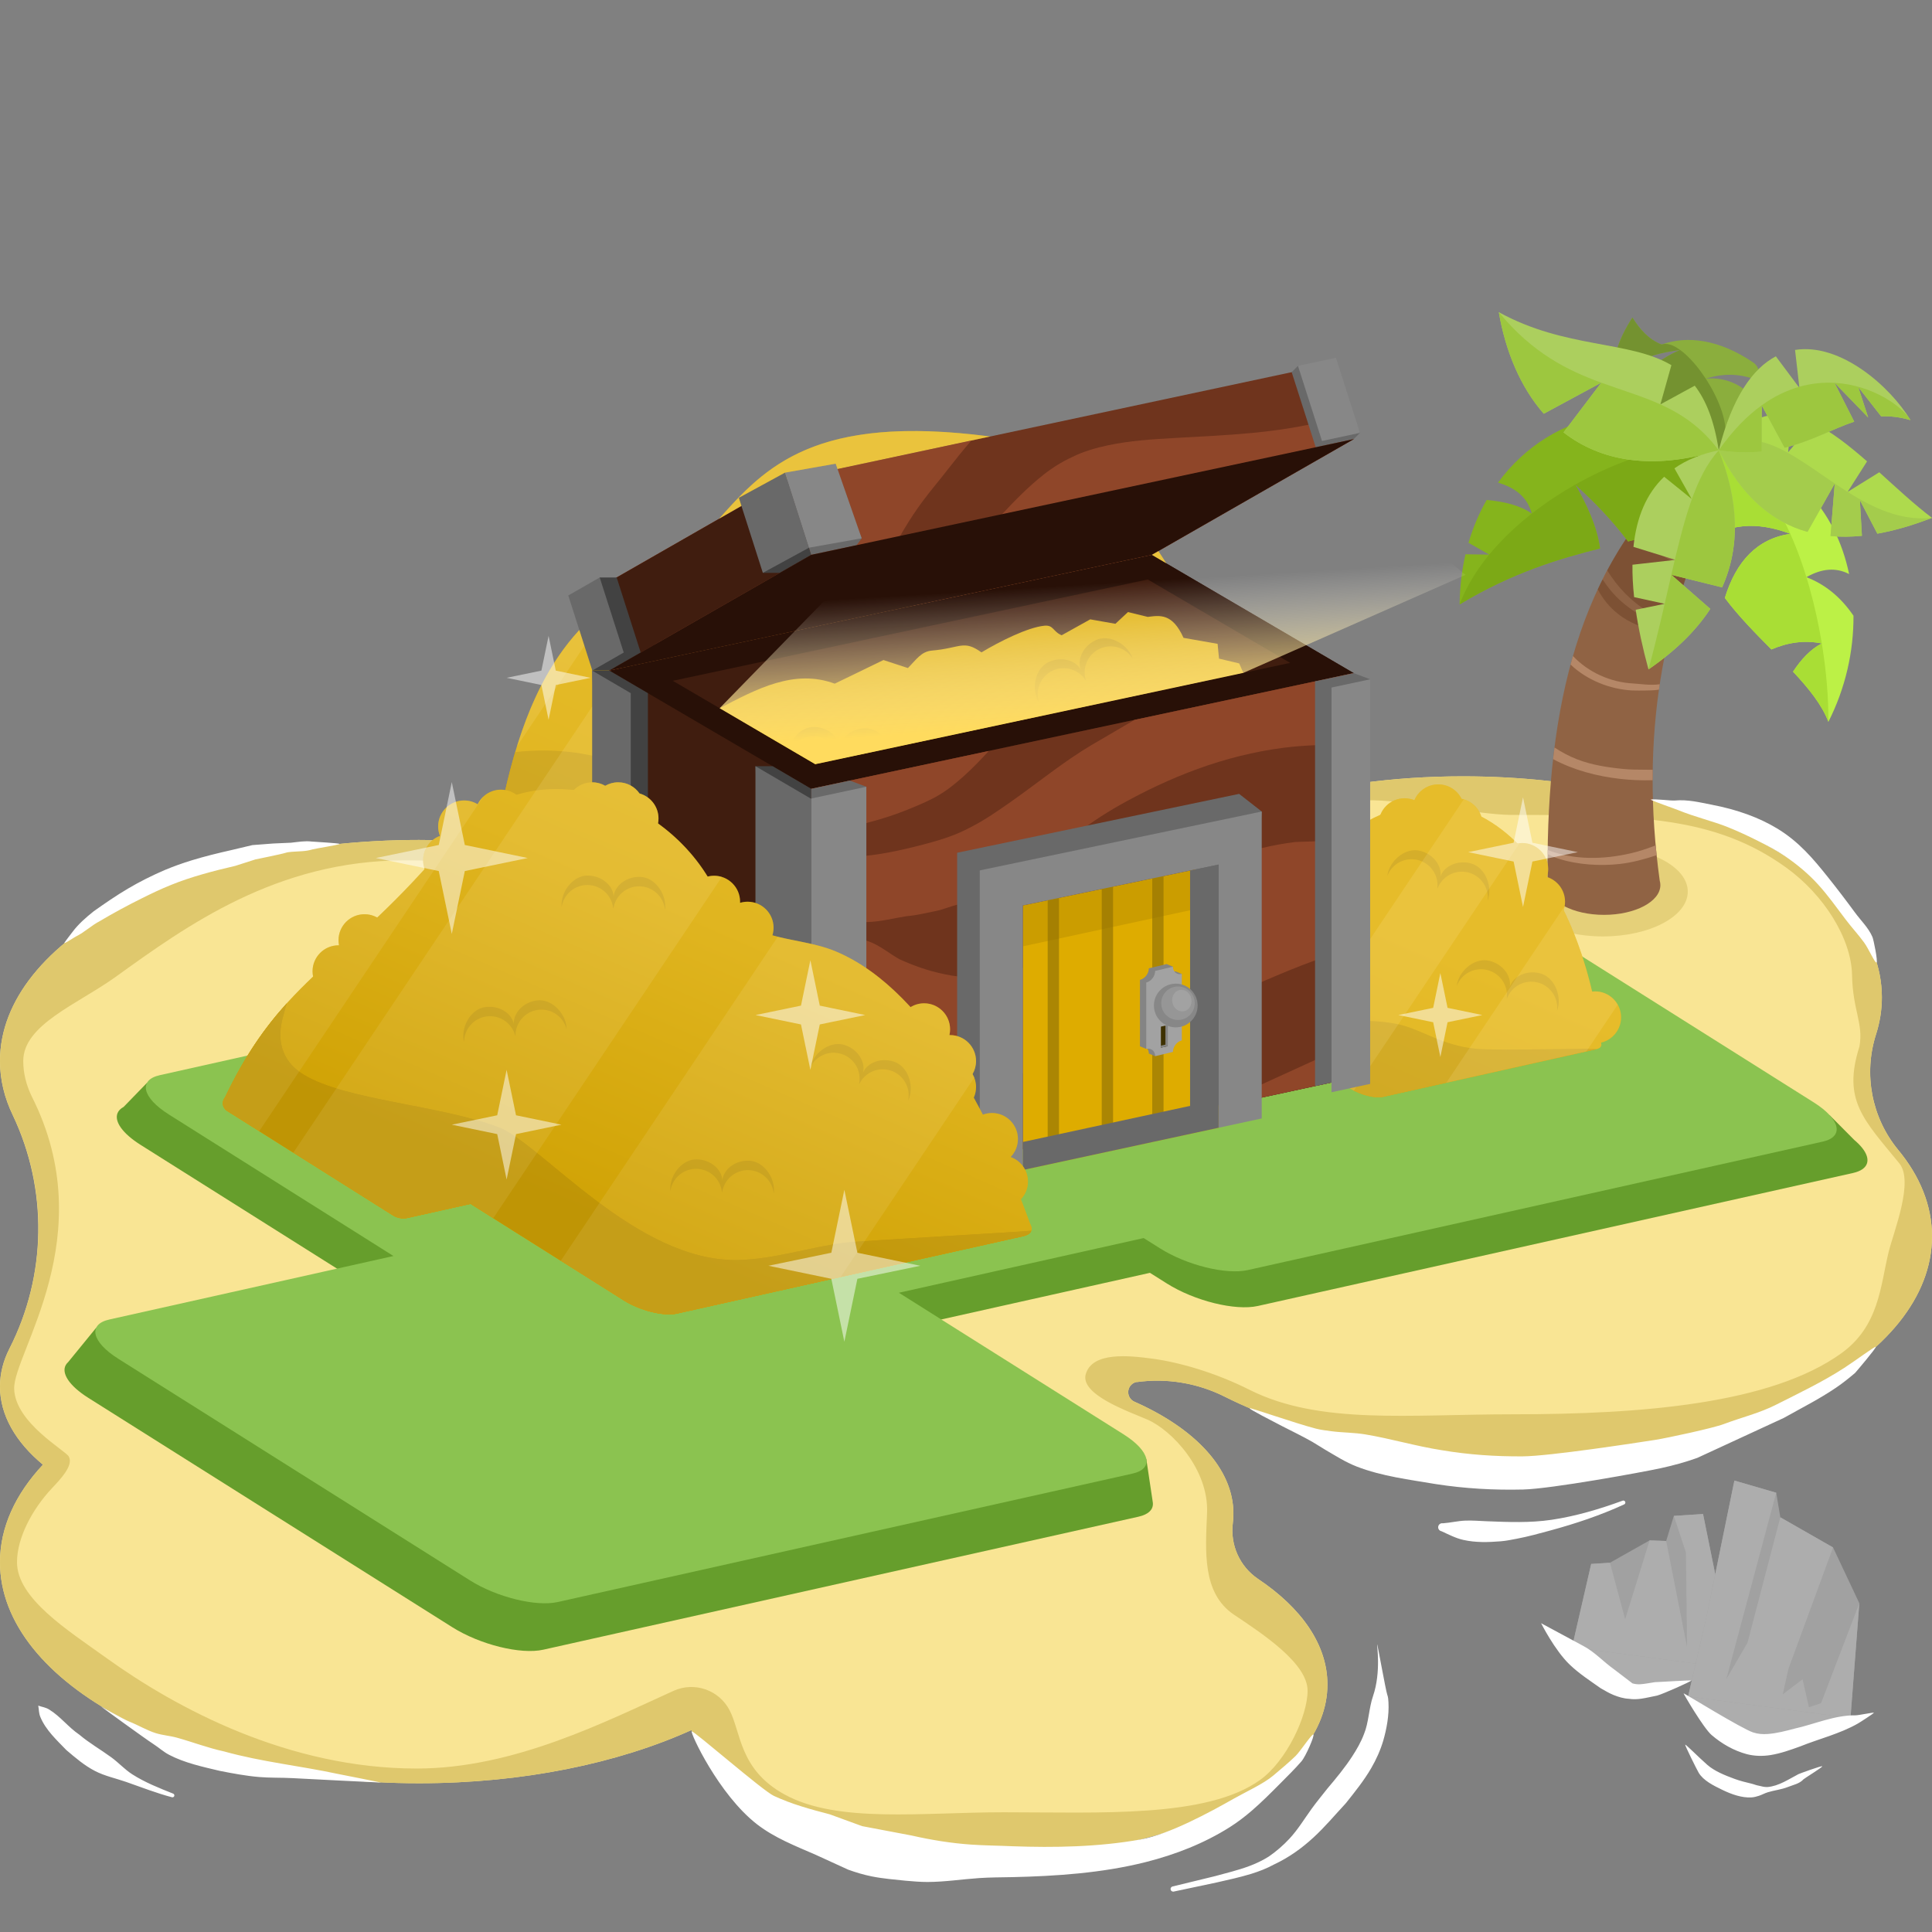 <?xml version="1.0" encoding="UTF-8" standalone="no"?><!DOCTYPE svg PUBLIC "-//W3C//DTD SVG 1.1//EN" "http://www.w3.org/Graphics/SVG/1.1/DTD/svg11.dtd"><svg width="100%" height="100%" viewBox="0 0 300 300" version="1.1" xmlns="http://www.w3.org/2000/svg" xmlns:xlink="http://www.w3.org/1999/xlink" xml:space="preserve" xmlns:serif="http://www.serif.com/" style="fill-rule:evenodd;clip-rule:evenodd;stroke-linejoin:round;stroke-miterlimit:2;"><rect x="0" y="0" width="300" height="300" fill="#808080" stroke="none"/><g id="Treasure"><path d="M1.473,209.4c5.775,-11.342 5.967,-24.72 0.521,-36.223c-1.307,-2.692 -1.994,-5.517 -1.994,-8.426c0,-18.944 29.15,-34.324 65.054,-34.324c1.645,0 3.277,0.033 4.891,0.096c3.127,0.123 6.16,-1.08 8.353,-3.313c10.804,-11.063 32.671,-18.635 57.864,-18.635c16.069,0 30.786,3.081 42.141,8.183c10.33,4.642 21.748,6.321 32.977,4.851c5.082,-0.702 10.404,-1.06 15.883,-1.06c35.904,-0 65.054,15.38 65.054,34.324c0,1.969 -0.315,3.9 -0.92,5.78c-1.951,6.147 -0.665,12.864 3.417,17.856c3.418,4.11 5.286,8.677 5.286,13.472c0,18.944 -29.15,34.324 -65.054,34.324c-17.307,-0 -33.045,-3.574 -44.704,-9.398c-4.236,-2.148 -9.028,-2.95 -13.732,-2.299c-0.004,-0.024 -0.004,-0.024 -0.004,-0.024c-0.693,0.132 -1.222,0.697 -1.306,1.398c-0.083,0.701 0.297,1.376 0.94,1.667c9.403,4.159 15.384,10.404 15.384,17.38c-0,0.501 -0.031,0.997 -0.092,1.49c-0.425,3.38 1.076,6.714 3.89,8.636c6.766,4.509 10.801,10.213 10.801,16.411c0,14.646 -22.536,26.536 -50.295,26.536c-23.108,0 -42.597,-8.24 -48.479,-19.45c-11.376,5.143 -26.153,8.252 -42.295,8.252c-35.904,0 -65.054,-15.38 -65.054,-34.323c0,-5.435 2.399,-10.576 6.667,-15.144c-4.221,-3.51 -6.667,-7.672 -6.667,-12.133c0,-2.042 0.512,-4.021 1.473,-5.904Z" style="fill:#f9e594;"/><path d="M177.493,218.273c8.62,4.147 14.031,10.121 14.031,16.756c-0,0.501 -0.03,0.998 -0.092,1.49c-0.421,3.381 1.066,6.73 3.89,8.636c6.74,4.547 10.801,10.213 10.801,16.411c0,14.646 -22.536,26.536 -50.295,26.536c-23.108,0 -42.597,-8.24 -48.479,-19.45c-11.376,5.143 -26.153,8.252 -42.295,8.252c-35.904,0 -65.054,-15.38 -65.054,-34.323c0,-5.435 2.399,-10.576 6.667,-15.144c-4.221,-3.51 -6.667,-7.672 -6.667,-12.133c0,-2.042 0.513,-4.021 1.473,-5.904c5.78,-11.339 6.024,-24.747 0.521,-36.223c-1.293,-2.698 -1.994,-5.517 -1.994,-8.426c0,-18.944 29.15,-34.324 65.054,-34.324c1.645,0 3.277,0.033 4.891,0.096c3.127,0.123 6.163,-1.077 8.353,-3.313c10.82,-11.048 32.671,-18.635 57.864,-18.635c16.069,0 30.786,3.081 42.141,8.183c10.33,4.642 21.753,6.36 32.977,4.851c5.084,-0.684 10.404,-1.06 15.883,-1.06c35.904,-0 65.054,15.38 65.054,34.324c0,1.969 -0.319,3.899 -0.92,5.78c-1.964,6.143 -0.686,12.881 3.417,17.856c3.401,4.124 5.286,8.677 5.286,13.472c0,18.944 -29.15,34.324 -65.054,34.324c-17.307,-0 -33.062,-3.539 -44.704,-9.398c-3.297,-1.659 -6.92,-2.526 -10.581,-2.519c-1.05,0.002 -2.103,0.075 -3.151,0.22l-0.004,-0.024c-0.693,0.132 -1.222,0.697 -1.306,1.398c-0.083,0.701 0.297,1.376 0.94,1.667c0.459,0.203 0.91,0.412 1.353,0.624Zm1.416,-7.305c4.076,0.543 9.734,2.118 15.181,4.873c10.874,5.429 24.718,3.769 40.856,3.769c19.916,0 40.017,-1.588 50.965,-9.466c5.882,-4.232 6.073,-10.455 7.342,-15.678c0.776,-3.194 3.999,-11.026 1.655,-13.844c-0.012,-0.014 -0.024,-0.029 -0.036,-0.043c-5.514,-6.744 -8.783,-9.735 -6.149,-18.038c0.003,-0.009 0.007,-0.018 0.009,-0.027c0.655,-3.592 -1.041,-5.577 -1.147,-11.131c-0.107,-5.645 -4.368,-12.451 -10.25,-16.683c-10.948,-7.878 -22.764,-8.162 -42.681,-8.162c-5.163,0 -18.904,-2.837 -23.692,-2.176c-0.016,0.002 -0.031,0.005 -0.047,0.007c-12.459,1.631 -23.894,3.646 -35.355,-1.505c-10.614,-4.769 -24.291,-11.825 -39.31,-11.825c-23.048,0 -43.278,10.727 -53.163,20.849l-0.013,0.013c-3.515,3.579 -10.582,1.983 -15.595,1.786c-1.528,-0.06 -3.071,-0.091 -4.628,-0.091c-19.917,0 -33.936,10.208 -44.884,18.086c-5.882,4.232 -14.357,7.423 -14.357,13.069c-0,1.901 0.468,3.743 1.322,5.502c0.009,0.02 0.018,0.04 0.028,0.059c10.916,21.662 -2.914,39.826 -2.76,45.345c0.146,5.262 7.952,9.558 8.483,10.51c0.785,1.409 -1.391,3.612 -2.649,4.959c-3.003,3.213 -5.394,7.632 -5.394,11.455c0,5.645 7.947,10.599 13.829,14.832c10.947,7.878 28.316,17.204 48.232,17.204c15.086,-0 29.259,-7.258 39.89,-12.065c3.231,-1.461 7.039,-0.15 8.686,2.99c1.818,3.464 1.489,9.227 8.556,13.107c8.222,4.513 21.355,2.759 33.995,2.759c15.029,-0 31.587,0.919 39.849,-5.025c4.091,-2.945 7.365,-9.921 7.365,-13.848c0,-4.216 -6.83,-8.742 -11.433,-11.81c-0.021,-0.014 -0.042,-0.028 -0.063,-0.042c-4.886,-3.338 -4.365,-9.828 -4.114,-15.722c0.292,-6.832 -5.498,-12.881 -9.241,-14.521c-2.794,-1.224 -10.572,-3.874 -9.585,-7.103c1.06,-3.467 6.709,-2.848 10.303,-2.369Z" style="fill:#dfc86d;"/><path d="M289.173,178.263c1.417,1.797 0.994,3.335 -1.437,3.878l-92.427,20.652c-3.494,0.78 -9.818,-0.784 -14.115,-3.492l-2.629,-1.656l-39.356,8.794l33.815,21.308l4.971,-1.219l0.989,6.606c0.013,0.073 0.024,0.146 0.032,0.218c0.096,1.013 -0.634,1.804 -2.238,2.162l-92.427,20.652c-3.493,0.781 -9.818,-0.784 -14.114,-3.491l-56.517,-35.613c-2.994,-1.887 -4.219,-3.834 -3.503,-5.106c0.091,-0.162 0.214,-0.313 0.369,-0.451l4.36,-5.343l5.265,2.805l37.741,-8.433l-36.113,-22.756c-2.849,-1.796 -4.096,-3.646 -3.594,-4.916c0.154,-0.388 0.47,-0.722 0.954,-0.984l3.634,-3.746l2.799,2.153l51.112,-11.42l-13.14,-8.28c-3.173,-2 -4.359,-4.067 -3.355,-5.326c0.032,-0.038 0.064,-0.075 0.097,-0.112l2.793,-3.22l1.852,1.703l89.584,-20.017c3.493,-0.78 9.818,0.784 14.115,3.492l23.554,14.842l23.405,-5.23c3.493,-0.78 9.818,0.784 14.114,3.492l53.611,33.782l0.737,-0.824l3.816,3.841c0.508,0.426 0.924,0.847 1.246,1.255Z" style="fill:#669e2c;"/><path d="M61.099,195.034l-34.878,-21.978c-4.15,-2.615 -4.78,-5.35 -1.407,-6.104l54.435,-12.163l-12.691,-7.997c-4.15,-2.615 -4.78,-5.35 -1.407,-6.103l89.268,-19.946c3.373,-0.754 9.482,0.757 13.632,3.372l22.749,14.335l22.604,-5.051c3.374,-0.754 9.483,0.757 13.632,3.372l54.584,34.395c4.15,2.615 4.781,5.35 1.407,6.104l-89.267,19.946c-3.374,0.754 -9.482,-0.757 -13.632,-3.372l-2.539,-1.6l-38.011,8.493l34.878,21.978c4.15,2.615 4.781,5.35 1.407,6.103l-89.267,19.946c-3.374,0.754 -9.483,-0.757 -13.632,-3.372l-54.584,-34.395c-4.15,-2.615 -4.781,-5.35 -1.407,-6.104l44.126,-9.859Z" style="fill:#8bc350;"/><g><ellipse cx="248.891" cy="138.45" rx="13.185" ry="6.957" style="fill:#e5d079;"/><g><path d="M240.326,137.444c-0.372,-25.2 3.892,-47.659 19.979,-63.133l6.45,3.645c-8.627,17.142 -12.112,36.533 -9.032,58.797c0.064,0.226 0.098,0.456 0.098,0.691c-0,2.547 -3.92,4.615 -8.747,4.615c-4.828,0 -8.748,-2.068 -8.748,-4.615Z" style="fill:#906344;"/><path d="M256.633,119.532c-0.009,0.537 -0.013,1.077 -0.013,1.618c-1.674,0.055 -3.398,-0.019 -5.047,-0.206c-3.601,-0.409 -7.217,-1.355 -10.411,-3.069c0.068,-0.605 0.14,-1.209 0.217,-1.809c1.086,0.725 2.249,1.345 3.499,1.834c2.279,0.892 4.813,1.271 7.233,1.507c1.063,0.103 2.112,0.105 3.179,0.111c0.45,0.002 0.899,0.019 1.343,0.014Z" style="fill:#b58767;"/><path d="M259.633,96.863c-0.066,0.259 -0.132,0.517 -0.196,0.776c-1.039,-0.274 -2.06,-0.625 -2.975,-1.111c-1.678,-0.892 -3.263,-1.873 -4.691,-3.128c-1.153,-1.014 -2.103,-2.179 -2.926,-3.432c0.236,-0.47 0.477,-0.936 0.724,-1.399c1.569,2.565 3.666,4.777 6.346,6.411c1.111,0.677 2.38,1.561 3.718,1.883Z" style="fill:#b58767;"/><path d="M262.925,86.591c-0.189,0.492 -0.375,0.987 -0.557,1.483c-0.512,-0.138 -1.018,-0.3 -1.516,-0.483c-3.042,-1.118 -5.482,-3.113 -7.162,-5.653c0.317,-0.44 0.64,-0.876 0.971,-1.308c1.226,1.568 2.747,2.873 4.415,4.009c1.096,0.745 2.545,1.641 3.849,1.952Z" style="fill:#b58767;"/><path d="M257.722,106.248c-0.042,0.281 -0.084,0.563 -0.124,0.845c-0.796,0.125 -1.636,0.119 -2.264,0.131c-0.345,0.006 -1.46,0.015 -1.926,-0.01c-3.415,-0.187 -7.013,-1.612 -9.53,-4.025c0.12,-0.444 0.244,-0.886 0.37,-1.326c2.366,2.523 5.835,4.081 9.288,4.262c1.131,0.06 2.779,0.345 4.186,0.123Z" style="fill:#b58767;"/><path d="M257.091,131.271c0.047,0.508 0.097,1.017 0.15,1.527c-1.866,0.612 -3.751,1.132 -5.718,1.357c-3.074,0.352 -6.566,0.123 -9.534,-0.825c-0.562,-0.179 -1.122,-0.426 -1.675,-0.705c0.002,-0.212 0.005,-0.425 0.008,-0.637c4.089,1.603 8.715,1.487 12.942,0.501c1.156,-0.269 2.232,-0.619 3.341,-1.038c0.155,-0.058 0.319,-0.117 0.486,-0.18Z" style="fill:#b58767;"/><path d="M248.099,91.51c2.98,-6.377 6.966,-12.159 12.206,-17.199l6.45,3.645c-3.23,6.418 -5.739,13.15 -7.452,20.231c-5.035,-0.379 -9.021,-2.506 -11.204,-6.677Z" style="fill:#6b4124;fill-opacity:0.5;"/></g><g><g><path d="M287.13,89.14c-2.075,-9.951 -8.893,-18.062 -20.245,-19.212c-3.687,5.635 -4.298,10.512 -3.174,14.872c4.337,-3.73 9.173,-3.822 14.284,-1.912c-5.146,0.762 -8.407,4.265 -10.162,9.96c2.124,2.834 4.723,5.467 7.233,8.001c2.555,-1.106 5.159,-1.473 7.824,-0.934c-1.717,0.869 -3.174,2.413 -4.468,4.383c2.449,2.616 4.504,5.172 5.487,7.791c2.648,-5.207 3.938,-10.95 3.899,-16.481c-2.121,-3.097 -4.601,-4.941 -7.309,-5.985c2.406,-1.373 4.616,-1.533 6.631,-0.483Z" style="fill:#bcf146;"/><path d="M282.89,99.915c-1.717,0.869 -3.174,2.413 -4.468,4.383c2.449,2.616 4.504,5.172 5.487,7.791c0.031,-3.615 -0.305,-7.827 -1.019,-12.174Zm0,-0c-0.952,-5.8 -2.575,-11.841 -4.895,-17.027c-5.146,0.762 -8.407,4.265 -10.162,9.96c2.124,2.834 4.723,5.467 7.233,8.001c2.555,-1.106 5.159,-1.473 7.824,-0.934Zm-4.895,-17.027c-2.728,-6.096 -6.418,-11.01 -11.11,-12.96c-3.687,5.635 -4.298,10.512 -3.174,14.872c4.337,-3.73 9.173,-3.822 14.284,-1.912Z" style="fill:#a9de35;"/></g><g><path d="M248.454,85.154c-6.161,1.552 -13.579,3.718 -21.799,8.692c0.027,-2.759 0.344,-5.356 0.907,-7.779l3.688,0.054l-3.221,-1.836c0.707,-2.416 1.666,-4.642 2.826,-6.66c2.707,0.273 5.178,0.822 7,2.128c-0.784,-2.941 -3.058,-4.147 -5.246,-4.818c8.423,-11.456 23.938,-14.424 34.276,-5.007c-0.264,10.025 -5.519,12.004 -14.073,14.149c-2.405,-3.208 -5.183,-6.118 -8.206,-8.832c1.789,3.148 3.326,6.373 3.848,9.909Z" style="fill:#85b41c;"/><path d="M244.606,75.245c1.789,3.148 3.326,6.373 3.848,9.909c-6.161,1.552 -13.579,3.718 -21.799,8.692c2.852,-7.607 10.148,-14.18 17.951,-18.601Zm8.206,8.832c-2.405,-3.208 -5.183,-6.118 -8.206,-8.832c8.534,-4.834 17.676,-7.094 22.279,-5.317c-0.264,10.025 -5.519,12.004 -14.073,14.149Z" style="fill:#7ca916;"/></g><g><path d="M250.502,59.596c-0.385,-3.431 0.754,-6.862 2.981,-10.294c1.16,1.858 2.544,3.422 4.53,4.196c3.94,-1.422 8.917,-0.825 14.237,2.793c0.824,0.56 1.081,1.608 0.932,2.907c-2.7,-1.211 -5.466,-1.292 -8.288,-0.408c2.769,-0.217 5.319,0.658 7.551,3.128c-1.13,2.853 -3.335,6.049 -5.56,8.01c-7.33,-1.089 -13.59,-3.851 -15.513,-6.856c2.62,-4.263 5.796,-7.165 9.518,-8.734c-4.166,0.563 -8.015,1.661 -10.388,5.258Z" style="fill:#8bae3d;"/><path d="M260.89,54.338c4.206,3.054 9.317,12.664 5.995,15.59c-7.33,-1.089 -13.59,-3.851 -15.513,-6.857c2.62,-4.262 5.796,-7.164 9.518,-8.733Zm-10.388,5.258c-0.385,-3.431 0.754,-6.862 2.981,-10.294c1.16,1.858 2.544,3.422 4.53,4.196c0.799,-0.288 1.809,0.064 2.877,0.84c-4.166,0.563 -8.015,1.661 -10.388,5.258Z" style="fill:#749230;"/></g><g><path d="M263.16,59.887c1.746,2.26 3.027,5.44 3.725,10.041c-10.503,3.212 -18.463,1.593 -24.1,-2.786l5.857,-7.719l-8.924,4.82c-3.66,-4.17 -5.954,-9.748 -6.984,-15.772c10.337,5.699 20.23,4.356 26.799,8.23l-1.709,6.093l5.336,-2.907Z" style="fill:#accf5e;"/><path d="M248.642,59.423c3.181,1.165 6.274,2.057 9.182,3.371c3.306,1.493 6.373,3.531 9.061,7.134c-10.503,3.212 -18.463,1.593 -24.1,-2.786l5.857,-7.719Zm-0,-0l-8.924,4.82c-3.66,-4.17 -5.954,-9.748 -6.984,-15.772c5.26,6.408 10.702,9.045 15.908,10.952Z" style="fill:#9dc73f;"/></g><g><path d="M291.811,73.332c2.707,2.446 5.431,4.994 8.189,7.08c-2.943,1.14 -5.778,1.974 -8.486,2.453l-2.714,-5.205l0.317,5.539c-1.68,0.168 -3.307,0.185 -4.875,0.039l0.659,-8.156l-4.233,7.506c-5.547,-1.541 -10.222,-5.533 -13.783,-12.66c3.861,-4.831 7.648,-6.117 11.409,-5.378l-0.641,5.681l3.882,-4.576c2.794,1.324 5.581,3.53 8.382,5.986l-3.022,4.743l4.916,-3.052Z" style="fill:#aeda4d;"/><path d="M280.668,82.588c-5.547,-1.541 -10.222,-5.533 -13.783,-12.66c5.67,-4.139 11.457,0.741 18.016,5.154l-4.233,7.506Zm4.233,-7.506c4.582,3.083 9.541,5.938 15.099,5.33c-2.943,1.14 -5.778,1.974 -8.486,2.453l-2.714,-5.205l0.317,5.539c-1.68,0.168 -3.307,0.185 -4.875,0.039l0.659,-8.156Z" style="fill:#a4cc4c;"/></g><g><path d="M278.734,54.338c7.088,-1.123 14.775,5.681 17.932,10.902c-1.657,-0.486 -3.154,-0.649 -4.56,-0.586l-3.559,-4.552l1.545,4.725l-5.238,-5.404l3.067,6.053c-3.33,1.098 -6.538,3.009 -10.811,4.043l-3.553,-6.581l-0,7.178c-1.975,0.187 -4.174,0.162 -6.672,-0.188c2.103,-8.313 5.303,-12.725 8.867,-14.597l3.662,4.905l-0.68,-5.898Z" style="fill:#accf5e;"/><path d="M273.557,62.938l-0,7.178c-1.975,0.187 -4.174,0.162 -6.672,-0.188c2.162,-3.092 4.415,-5.365 6.672,-6.99Zm-0,-0c3.905,-2.811 7.824,-3.681 11.31,-3.49l3.054,6.028c-3.33,1.098 -6.538,3.009 -10.811,4.043l-3.553,-6.581Zm11.322,-3.49c5.878,0.326 10.522,3.667 11.787,5.792c-1.657,-0.486 -3.154,-0.649 -4.56,-0.586l-3.559,-4.552l1.545,4.725l-5.213,-5.379Z" style="fill:#9dc73f;"/></g><g><path d="M265.575,94.547c-2.206,3.371 -5.389,6.508 -9.602,9.399c-0.904,-3.308 -1.568,-6.399 -1.982,-9.265l4.5,-0.921l-4.748,-1.039c-0.19,-1.771 -0.277,-3.448 -0.257,-5.03l6.664,-0.754l-6.509,-2.021c0.476,-4.632 2.037,-8.287 4.768,-10.886l4.274,3.45l-2.677,-4.756c1.871,-1.313 4.158,-2.25 6.879,-2.796c3.102,7.795 3.382,14.914 0.523,21.282l-7.887,-1.956l6.054,5.293Z" style="fill:#accf5e;"/><path d="M259.521,89.254l6.054,5.293c-2.206,3.371 -5.389,6.508 -9.602,9.399c1.433,-5.255 2.517,-10.209 3.548,-14.692Zm7.887,1.956l-7.887,-1.956c1.964,-8.534 3.737,-15.363 7.364,-19.326c3.102,7.795 3.382,14.914 0.523,21.282Z" style="fill:#9dc73f;"/></g></g></g><g><path d="M73.072,186.935c-0,0 -6.898,1.541 -9.768,2.183c-0.788,0.176 -1.613,0.033 -2.296,-0.398c-4.154,-2.617 -19.342,-12.187 -25.745,-16.222c-0.481,-0.303 -0.731,-0.866 -0.634,-1.426c0.096,-0.56 0.521,-1.006 1.076,-1.13c12.664,-2.829 57.227,-12.786 57.227,-12.786c0,-0 -12.207,-7.693 -17.647,-11.12c-0.428,-0.27 -0.651,-0.771 -0.565,-1.27c0.086,-0.498 0.465,-0.896 0.958,-1.006c14.774,-3.301 79.895,-17.852 79.895,-17.852c2.408,-0.538 6.694,0.819 9.656,2.685l24.595,15.498l24.735,-5.526c2.407,-0.538 6.694,0.818 9.656,2.684c-0,0 8.013,5.05 11.896,7.497c0.345,0.217 0.524,0.62 0.455,1.021c-0.069,0.401 -0.374,0.721 -0.771,0.809c-1.557,0.348 -3.304,0.738 -3.304,0.738l14.841,9.352c1.538,0.969 1.771,1.982 0.521,2.262l-33.07,7.389c-1.249,0.279 -3.512,-0.281 -5.05,-1.249l-14.841,-9.352l-61.14,13.661l24.275,14.906c2.5,1.575 2.879,3.222 0.847,3.677l-53.773,12.015c-2.032,0.454 -5.712,-0.457 -8.212,-2.032l-23.817,-15.008Z" style="fill:#deac00;"/><g><path d="M189.824,144.091c0.986,-9.577 9.824,-7.506 18.829,-14.206c20.462,-15.225 37.058,6.272 40.004,32.388l-53.765,-2.557l-5.068,-15.625Z" style="fill:#deac00;"/><path d="M194.892,159.716l-5.068,-15.625c0.743,1.09 1.488,2.108 2.236,3.061c-0.413,-2.297 -0.787,-4.619 -1.135,-6.953c1.072,-1.993 2.806,-3.153 4.957,-4.134c0.183,0.752 0.403,1.502 0.441,2.282c0.726,14.793 5.003,18.182 8.347,19.368c3.335,1.182 8.408,0.331 12.845,1.424c3.364,0.828 6.558,3.226 11.668,3.709c3.812,0.361 19.92,-0.2 18.67,0.08l-33.07,7.389c-1.249,0.279 -3.512,-0.281 -5.05,-1.249l-14.841,-9.352Z" style="fill:#c79900;"/></g><g><path d="M74.72,144.766c3.088,-20.238 5.377,-44.86 25.055,-54.133c16.405,-7.731 13.79,-29.077 56.819,-22.443c27.72,4.273 44.511,56.812 38.298,91.526l-120.172,-14.95Z" style="fill:#deac00;"/><path d="M80,116.783c19.372,-2.165 32.469,10.57 36.472,18.576c1.548,3.095 4.034,3.763 6.501,4.316c3.109,0.696 6.301,1.189 9.229,2.424c5.6,2.36 10.869,6.436 15.258,11.716l-10.008,-1.245c-2.388,-2.028 -4.933,-3.681 -7.633,-4.819c-6.482,-2.732 -14.517,-1.017 -18.833,-9.649c-3.376,-6.753 -23.422,-8.204 -33.707,-9.623c0.729,-3.968 1.597,-7.91 2.721,-11.696Z" style="fill:#c79900;"/></g><g><g><path d="M178.839,86.156l31.362,18.365l-0,62.829l-84.231,18.18l-31.362,-18.365l0,-63.042l84.231,-17.967Z" style="fill:#401d0f;"/><g><path d="M111.744,109.972l-7.275,-4.26l73.753,-15.732c0,0 22.118,12.952 22.118,12.952l-7.275,1.552c-6.446,-3.775 -14.843,-8.692 -14.843,-8.692l-66.478,14.18Z" style="fill:#401d0f;"/><path d="M111.744,109.972c5.786,-2.993 11.556,-6.138 17.874,-3.813l7.566,-3.669l3.793,1.246c1.338,-1.349 2.076,-2.569 3.726,-2.713c4.517,-0.394 4.884,-1.72 7.701,0.276c2.8,-1.681 7.119,-3.86 9.743,-4.136c1.469,-0.155 1.329,0.916 2.708,1.48l4.436,-2.47l3.909,0.69l1.95,-1.822l3.072,0.751c1.909,-0.236 3.823,-0.589 5.555,3.253l5.293,0.931l0.217,2.295l3.137,0.745l0.641,1.468l-66.479,14.18l-14.842,-8.692Z" style="fill:#deac00;"/><path d="M130.358,117.833c-0.006,0.06 -0.013,0.12 -0.022,0.18c-0.181,-2.01 -1.846,-3.611 -3.912,-3.664c-2.066,-0.053 -3.811,1.462 -4.095,3.46c-0.014,-0.155 -0.019,-0.312 -0.015,-0.47c0.057,-2.225 1.922,-4.515 4.147,-4.458c2.127,0.054 3.862,1.554 3.94,3.269c0.165,-1.709 1.974,-3.118 4.101,-3.064c2.225,0.057 3.971,2.439 3.914,4.663c-0.004,0.159 -0.017,0.315 -0.039,0.469c-0.181,-2.01 -1.847,-3.611 -3.912,-3.664c-2.066,-0.053 -3.811,1.462 -4.095,3.46c-0.005,-0.06 -0.009,-0.121 -0.012,-0.181Z" style="fill:#7e6100;"/><path d="M168.536,105.505c0.022,0.057 0.042,0.114 0.061,0.171c-1.057,-1.72 -3.26,-2.413 -5.134,-1.541c-1.874,0.872 -2.763,3.004 -2.128,4.92c-0.081,-0.132 -0.156,-0.271 -0.223,-0.414c-0.938,-2.018 -0.286,-4.899 1.732,-5.837c1.929,-0.898 4.149,-0.327 4.982,1.175c-0.612,-1.604 0.381,-3.671 2.31,-4.569c2.018,-0.938 4.642,0.418 5.58,2.436c0.067,0.144 0.125,0.289 0.174,0.437c-1.057,-1.72 -3.26,-2.413 -5.134,-1.541c-1.874,0.872 -2.763,3.004 -2.128,4.919c-0.032,-0.051 -0.062,-0.103 -0.092,-0.156Z" style="fill:#c69800;"/><path d="M125.97,122.488l-31.362,-18.365l84.231,-17.967l31.362,18.365l-84.231,17.967Zm0.616,-3.824l73.754,-15.732c-0,-0 -22.118,-12.952 -22.118,-12.952l-73.753,15.732l22.117,12.952Z" style="fill:#281007;"/></g><path d="M210.201,104.521l-0,62.829l-84.231,18.18l-0,-63.042l84.231,-17.967Z" style="fill:#6f341d;"/><path d="M125.97,168.771l-0,-22.585c2.527,-0.767 5.071,-0.667 7.613,-0.264c0.416,0.066 0.847,0.087 1.246,0.231c1.844,0.669 3.101,1.806 4.808,2.783c2.788,1.259 5.319,2.081 8.212,2.56c1.965,0.326 3.931,0.129 6.015,-0.006c3.54,-0.513 6.814,-1.706 9.958,-3.26c5.948,-2.942 11.166,-7.565 17.029,-10.563c3.236,-1.751 6.583,-3.277 10.037,-4.485c3.317,-1.16 6.737,-2.014 10.267,-2.439l9.046,-0.316l-0,16.822c-2.103,0.577 -4.186,1.221 -6.248,1.97c-4.761,1.729 -9.378,3.907 -14.046,5.79c-4.896,2.084 -9.655,4.552 -14.54,6.701c-1.9,0.836 -3.82,1.62 -5.782,2.298c-1.478,0.511 -2.98,0.927 -4.493,1.296c-2.507,0.612 -5.046,1.093 -7.582,1.602c-2.788,0.562 -5.574,1.084 -8.376,1.491c-2.67,0.389 -5.355,0.673 -8.073,0.771l-12.658,-0.228c-0.803,-0.052 -1.615,-0.112 -2.433,-0.169Zm-0,-25.041l-0,-11.104c1.825,0.239 3.629,0.457 5.488,0.439c3.56,-0.036 7.088,-0.718 10.689,-1.617c1.716,-0.428 3.432,-0.887 5.11,-1.471c1.222,-0.426 2.394,-0.953 3.538,-1.562c2.168,-1.117 4.145,-2.492 6.139,-3.89c4.205,-2.95 8.142,-6.213 12.554,-8.835l6.695,-3.913l34.018,-7.256l-0,11.092c-1.981,0.007 -3.964,0.014 -5.943,0.099c-1.648,0.07 -3.293,0.191 -4.933,0.399c-4.595,0.596 -9.05,1.723 -13.354,3.288c-4.171,1.516 -8.203,3.429 -12.095,5.613c-2.548,1.448 -5.018,3.108 -7.401,4.917c-3.014,2.289 -5.894,4.779 -9.058,6.766c-1.91,1.199 -3.833,2.351 -6.049,2.969c-0.981,0.332 -1.924,0.613 -2.886,0.86c-1.078,0.276 -2.01,0.7 -3.095,0.921c-1.554,0.315 -2.952,0.671 -4.597,0.821c-2.114,0.326 -3.894,0.826 -6.021,0.91c-2.041,0.082 -4.047,-0.283 -6.041,-0.025c-0.925,0.119 -1.845,0.303 -2.758,0.579Zm-0,-14.023l-0,-7.219l27.571,-5.881c-0.574,0.628 -1.157,1.249 -1.754,1.859c-1.446,1.479 -2.952,2.866 -4.621,4.092c-0.775,0.554 -1.577,1.053 -2.426,1.481c-1.419,0.715 -2.888,1.317 -4.358,1.897c-3.295,1.297 -6.596,2.093 -9.915,2.801c-1.495,0.318 -2.922,0.702 -4.43,0.959c-0.023,0.004 -0.045,0.007 -0.067,0.011Zm84.231,32.154l-0,5.489l-22.59,4.876c2.673,-1.281 5.343,-2.565 8.057,-3.729l14.533,-6.636Zm-76.048,21.903l-8.183,1.766l-0,-1.997c0.486,0.033 0.97,0.067 1.451,0.099l6.732,0.132Z" style="fill:#8f4629;"/><path d="M119.97,118.974l6,3.514l-0,63.042l-31.362,-18.365l-2.663,-63.042l2.663,-0c0,-0 6,3.513 6,3.513c0,0 0,56.09 0,56.09l19.362,11.338l-2.663,-56.09l2.663,0Z" style="fill:#424242;"/><path d="M117.307,118.974l8.663,5.073l-0,63.043l-34.025,-19.925l0,-63.042c0,-0 6,3.513 6,3.513c0,0 0,56.09 0,56.09l19.362,11.338l-0,-56.09Z" style="fill:#696969;"/><path d="M131.97,184.235l-6,1.295l-0,-63.042l6,-1.28l2.556,0.959c0,-0 -2.556,62.068 -2.556,62.068Zm72.231,-78.434l6,-1.28l2.556,0.959l-2.556,61.87c-0,0 -6,1.295 -6,1.295l-0,-62.844Z" style="fill:#696969;"/><path d="M134.526,185.194l-8.556,1.84l-0,-63.042l8.556,-1.825c0,-0 0,63.027 0,63.027Zm72.231,-78.434l6,-1.28l0,62.829c0,-0 -6,1.295 -6,1.295l0,-62.844Z" style="fill:#878787;"/><g><path d="M189.226,134.249l0,40.868l-30.395,6.56l0,-41.081l30.395,-6.347Z" style="fill:#deac00;"/><rect x="162.683" y="136.277" width="1.757" height="41.073" style="fill:#ab8603;"/><rect x="171.079" y="135.17" width="1.757" height="41.073" style="fill:#ab8603;"/><rect x="178.919" y="133.039" width="1.757" height="41.073" style="fill:#ab8603;"/><path d="M189.226,134.069l0,6.318l-30.395,6.561l0,-6.352l30.395,-6.527Z" style="fill:#947300;fill-opacity:0.25;"/><path d="M148.627,180.382l0,-47.967l43.784,-9.142l3.509,2.74l-3.509,44.919l-6.695,1.445l0,-40.867l-30.395,6.346l0,41.082l-3.184,4.184l-3.51,-2.74Z" style="fill:#696969;"/><path d="M152.137,183.122l-0,-47.967l43.783,-9.142l0,47.659l-6.694,1.445l0,-40.868l-30.395,6.347l0,41.081l-6.694,1.445Z" style="fill:#878787;"/><path d="M184.795,135.175l4.431,-0.926l0,40.868l-30.395,6.56l0,-4.352l25.964,-5.604l-0,-36.546Z" style="fill:#696969;"/><path d="M178.392,163.598c0,-0.329 -0.103,-0.609 -0.278,-0.811l-0.124,0.088l-0.979,-0.406l-0,-10.313c0.762,-0.183 1.381,-0.986 1.381,-1.793l2.763,-0.663l0.979,0.406l0.017,0.758c0.122,0.008 0.252,-0.003 0.386,-0.035l0.979,0.408l-0.158,0.611c-0,0 -0.533,-0.018 -0.821,-0.049l-0,9.343c-0.763,0.183 -1.382,0.986 -1.382,1.793l-1.416,0.34l-0.368,0.729l-0.979,-0.406Z" style="fill:#848484;"/><path d="M183.516,151.235c-0.763,0.183 -1.382,-0.323 -1.382,-1.129l-2.763,0.663c0,0.807 -0.619,1.61 -1.381,1.793l-0,10.313c0.762,-0.183 1.381,0.323 1.381,1.129l2.763,-0.663c0,-0.807 0.619,-1.61 1.382,-1.793l-0,-10.313Z" style="fill:#a2a2a2;"/><path d="M181.324,159.178l-1.061,0.233l0,3.273l1.061,-0.234l-0,-3.272Z" style="fill:#3e3100;"/><path d="M180.263,162.365l0.702,-0.154l-0,-2.954l0.359,-0.079l-0,3.272l-1.061,0.234l0,-0.319Z" style="fill:#848484;"/><circle cx="182.574" cy="156.135" r="3.394" style="fill:#878787;"/><circle cx="182.918" cy="155.78" r="2.602" style="fill:#969696;"/><path d="M183.198,153.718c0.81,-0.155 1.61,0.461 1.785,1.375c0.176,0.914 -0.34,1.783 -1.15,1.938c-0.81,0.155 -1.609,-0.461 -1.785,-1.375c-0.175,-0.914 0.34,-1.782 1.15,-1.938Z" style="fill:#a2a2a2;"/></g></g><g><path d="M210.201,68.19l-31.362,17.966l-84.231,17.967l-3.73,-11.658l31.362,-17.966l84.23,-17.967l3.731,11.658Z" style="fill:#6f341d;"/><path d="M93.254,99.891l-2.376,-7.426l31.362,-17.966l28.605,-6.102c-1.224,1.4 -2.396,2.86 -3.555,4.35c-1.335,1.741 -2.771,3.398 -4.076,5.164c-0.949,1.284 -1.822,2.593 -2.647,3.96c-1.398,2.333 -2.681,4.694 -4.329,6.829c-0.988,1.281 -2.014,2.511 -3.314,3.544c-1.328,0.996 -2.744,1.884 -4.278,2.582c-2.433,1.107 -5.039,1.865 -7.568,2.524c-2.803,0.706 -5.67,1.334 -8.566,1.808c-2.877,0.471 -5.775,0.8 -8.652,0.93l-10.606,-0.197Zm115.724,-35.524l1.223,3.823l-31.362,17.966l-37.282,7.952c0.07,-0.059 0.139,-0.12 0.209,-0.18c2.274,-1.965 4.241,-4.219 6.296,-6.447l7.544,-7.64c2.059,-2.203 4.142,-4.321 6.464,-6.154c1.333,-1.052 2.78,-1.95 4.369,-2.698c1.78,-0.888 3.694,-1.436 5.646,-1.849c3.379,-0.716 6.893,-0.935 10.27,-1.125c3.973,-0.234 8.009,-0.401 12.01,-0.78c2.845,-0.269 5.672,-0.653 8.454,-1.207c2.091,-0.42 4.144,-0.982 6.159,-1.661Zm-112.436,39.343l-1.934,0.413l-0.175,-0.547l2.109,0.134Z" style="fill:#8f4629;"/><path d="M94.608,104.123l-3.73,-11.658l31.362,-17.966l3.73,11.657l-31.362,17.967Z" style="fill:#401d0f;"/><g><path d="M99.488,101.327l-4.88,2.796l-2.636,-0l1.15,-14.454l2.636,0l3.73,11.658Zm22.397,-27.936l4.085,12.765l-4.88,2.796l-2.636,-0c-0,-0 3.431,-15.561 3.431,-15.561Z" style="fill:#424242;"/><path d="M96.852,101.327l-4.88,2.796l-3.73,-11.658l4.88,-2.796l3.73,11.658Zm17.872,-24.033l7.161,-3.903l3.73,11.657l-7.161,3.904c-0,-0 -3.73,-11.658 -3.73,-11.658Z" style="fill:#696969;"/><path d="M133.019,84.653l-7.049,1.503l-3.73,-11.657l6.738,-1.438l4.825,10.527l-0.784,1.065Zm67.554,-26.863l0.976,-0.976l4.921,-0.282l4.707,10.682l-0.976,0.976c-0,-0 -5.897,1.258 -5.897,1.258l-3.731,-11.658Z" style="fill:#696969;"/><path d="M133.803,83.588l-8.188,1.46l-3.73,-11.657l7.877,-1.394l4.041,11.591Zm67.746,-26.774l5.897,-1.258l3.731,11.658c-0,-0 -5.897,1.258 -5.897,1.258l-3.731,-11.658Z" style="fill:#878787;"/></g><path d="M178.839,86.156l-84.231,17.967l31.362,-17.967l84.231,-17.966l-31.362,17.966Z" style="fill:#281007;"/></g><path d="M111.744,109.972l23.213,-23.816l70.591,-15.115l22.02,18.222l-34.503,15.221l-66.479,14.18l-14.842,-8.692Z" style="fill:url(#_Linear1);"/></g><g><path d="M160.153,190.555c0.144,0.659 -0.27,1.179 -1.279,1.405l-53.773,12.015c-2.032,0.454 -5.712,-0.457 -8.212,-2.032l-23.817,-15.008l-9.768,2.183c-0.788,0.176 -1.613,0.033 -2.296,-0.398l-25.745,-16.222c-0.481,-0.303 -0.731,-0.866 -0.634,-1.426c0.043,-0.253 0.154,-0.483 0.314,-0.671c8.986,-18.93 18.72,-20.472 35.042,-40.11c11.906,-14.326 33.517,-7.158 41.001,7.811c4.316,8.632 12.351,6.917 18.833,9.649c14.914,6.286 25.113,28.293 30.202,42.437c0.062,0.126 0.106,0.249 0.132,0.367Z" style="fill:#deac00;"/><path d="M160.132,191.103c-0.134,0.395 -0.55,0.698 -1.258,0.857l-53.773,12.015c-2.032,0.454 -5.712,-0.457 -8.212,-2.032l-23.817,-15.008l-9.768,2.183c-0.788,0.176 -1.613,0.033 -2.296,-0.398l-25.745,-16.222c-0.481,-0.303 -0.731,-0.866 -0.634,-1.426c0.043,-0.253 0.154,-0.483 0.314,-0.671c3.038,-6.399 6.16,-10.811 9.594,-14.606c-0.147,0.453 -0.28,0.916 -0.4,1.395c-0.274,1.096 -2.291,6.459 3.056,9.707c6.529,3.965 21.217,4.693 30.288,8.178c6.589,2.532 21.349,20.922 37.118,20.582c5.656,-0.123 11.141,-2.011 16.627,-2.697c2.147,-0.268 28.073,-1.713 28.906,-1.857Z" style="fill:#c79900;"/></g><path d="M160.132,191.103c-0.134,0.395 -0.55,0.698 -1.258,0.857l-53.773,12.015c-2.032,0.454 -5.712,-0.457 -8.212,-2.032l-23.817,-15.008l-9.768,2.183c-0.788,0.176 -1.613,0.033 -2.296,-0.398l-25.745,-16.222c-0.481,-0.303 -0.731,-0.866 -0.634,-1.426c0.043,-0.253 0.154,-0.483 0.314,-0.671c3.038,-6.399 6.16,-10.811 9.594,-14.606c-0.147,0.453 -0.28,0.916 -0.4,1.395c-0.274,1.096 -2.291,6.459 3.056,9.707c6.529,3.965 21.217,4.693 30.288,8.178c6.589,2.532 21.349,20.922 37.118,20.582c5.656,-0.123 11.141,-2.011 16.627,-2.697c2.147,-0.268 28.073,-1.713 28.906,-1.857Z" style="fill:#c79900;"/><path d="M73.487,132.1c0.178,0.456 0.276,0.951 0.276,1.47c0,2.225 -1.806,4.032 -4.032,4.032c-2.225,-0 -4.032,-1.807 -4.032,-4.032c0,-1.726 1.087,-3.2 2.612,-3.775c-0.178,-0.455 -0.276,-0.951 -0.276,-1.469c-0,-2.226 1.806,-4.032 4.032,-4.032c0.77,-0 1.49,0.216 2.103,0.592c0.655,-1.342 2.033,-2.267 3.625,-2.267c2.225,0 4.032,1.807 4.032,4.032c0,2.226 -1.807,4.032 -4.032,4.032c-0.77,0 -1.491,-0.216 -2.103,-0.592c-0.45,0.921 -1.239,1.645 -2.205,2.009Zm-16.965,17.927c0.051,0.257 0.078,0.522 0.078,0.794c-0,2.225 -1.807,4.032 -4.032,4.032c-2.225,0 -4.032,-1.807 -4.032,-4.032c-0,-2.225 1.807,-4.032 4.032,-4.032c0.026,0 0.052,0 0.078,0.001c-0.051,-0.257 -0.078,-0.522 -0.078,-0.794c-0,-2.225 1.807,-4.032 4.032,-4.032c2.225,-0 4.032,1.807 4.032,4.032c-0,2.225 -1.807,4.032 -4.032,4.032c-0.026,-0 -0.052,-0 -0.078,-0.001Zm37.456,-21.03c-0.593,0.344 -1.282,0.541 -2.016,0.541c-2.225,-0 -4.032,-1.807 -4.032,-4.032c0,-2.226 1.807,-4.032 4.032,-4.032c0.734,-0 1.423,0.196 2.016,0.54c0.593,-0.344 1.282,-0.54 2.016,-0.54c1.372,-0 2.585,0.686 3.313,1.735c1.698,0.475 2.944,2.035 2.944,3.883c0,2.225 -1.806,4.032 -4.032,4.032c-1.372,-0 -2.585,-0.687 -3.313,-1.735c-0.328,-0.092 -0.639,-0.224 -0.928,-0.392Zm18.081,14.881c-0.37,0.113 -0.764,0.173 -1.171,0.173c-2.225,0 -4.032,-1.807 -4.032,-4.032c0,-2.225 1.807,-4.032 4.032,-4.032c2.225,0 4.032,1.807 4.032,4.032c0,0.058 -0.001,0.116 -0.004,0.173c0.371,-0.112 0.764,-0.173 1.172,-0.173c2.225,0 4.032,1.807 4.032,4.032c-0,2.225 -1.807,4.032 -4.032,4.032c-2.226,0 -4.032,-1.807 -4.032,-4.032c-0,-0.058 0.001,-0.116 0.003,-0.173Zm31.539,19.979c-0.034,0.001 -0.068,0.001 -0.102,0.001c-2.225,0 -4.032,-1.806 -4.032,-4.032c0,-2.225 1.807,-4.032 4.032,-4.032c2.226,0 4.032,1.807 4.032,4.032c0,0.311 -0.035,0.614 -0.102,0.905c0.034,-0.001 0.068,-0.001 0.102,-0.001c2.226,-0 4.032,1.806 4.032,4.032c0,0.734 -0.196,1.423 -0.54,2.016c0.344,0.593 0.54,1.282 0.54,2.016c0,2.225 -1.806,4.032 -4.032,4.032c-2.225,-0 -4.032,-1.807 -4.032,-4.032c0,-0.734 0.197,-1.423 0.54,-2.016c-0.343,-0.593 -0.54,-1.282 -0.54,-2.016c0,-0.311 0.036,-0.614 0.102,-0.905Zm9.099,16.806c-1.57,-0.552 -2.697,-2.048 -2.697,-3.805c0,-2.226 1.807,-4.032 4.032,-4.032c2.225,-0 4.032,1.806 4.032,4.032c-0,1.089 -0.433,2.078 -1.136,2.804c1.569,0.552 2.696,2.048 2.696,3.805c0,2.226 -1.807,4.032 -4.032,4.032c-2.225,0 -4.032,-1.806 -4.032,-4.032c0,-1.089 0.433,-2.078 1.137,-2.804Zm-26.188,-14.888c2.225,0 4.032,1.807 4.032,4.032c0,2.226 -1.807,4.032 -4.032,4.032c-2.225,0 -4.032,-1.806 -4.032,-4.032c0,-2.225 1.807,-4.032 4.032,-4.032Zm95.306,-36.21c-0.614,1.442 -2.045,2.454 -3.711,2.454c-2.225,-0 -4.032,-1.807 -4.032,-4.032c0,-2.225 1.807,-4.032 4.032,-4.032c0.539,-0 1.053,0.106 1.523,0.298c0.614,-1.442 2.045,-2.454 3.711,-2.454c1.578,-0 2.946,0.908 3.608,2.231c1.853,0.363 3.254,1.997 3.254,3.957c0,2.225 -1.807,4.032 -4.032,4.032c-1.578,-0 -2.946,-0.909 -3.608,-2.231c-0.258,-0.051 -0.507,-0.126 -0.745,-0.223Zm13.333,9.215c-1.63,-0.517 -2.813,-2.043 -2.813,-3.843c0,-2.226 1.807,-4.032 4.032,-4.032c2.225,-0 4.032,1.806 4.032,4.032c0,0.432 -0.068,0.848 -0.194,1.238c1.63,0.518 2.812,2.044 2.812,3.844c0,2.225 -1.806,4.032 -4.032,4.032c-2.225,0 -4.032,-1.807 -4.032,-4.032c0,-0.432 0.069,-0.848 0.195,-1.239Zm12.539,15.161c2.226,-0 4.032,1.807 4.032,4.032c0,2.225 -1.806,4.032 -4.032,4.032c-2.225,-0 -4.031,-1.807 -4.031,-4.032c-0,-2.225 1.806,-4.032 4.031,-4.032Z" style="fill:#deac00;"/><path d="M133.466,168.169c-0.024,0.055 -0.048,0.111 -0.074,0.165c0.421,-1.974 -0.696,-3.996 -2.654,-4.657c-1.958,-0.661 -4.073,0.269 -4.935,2.094c0.033,-0.152 0.074,-0.303 0.125,-0.454c0.712,-2.108 3.172,-3.744 5.28,-3.031c2.016,0.681 3.229,2.626 2.796,4.288c0.664,-1.584 2.808,-2.395 4.824,-1.714c2.109,0.712 3.072,3.504 2.36,5.612c-0.051,0.15 -0.109,0.296 -0.176,0.436c0.421,-1.974 -0.696,-3.996 -2.654,-4.657c-1.958,-0.661 -4.072,0.269 -4.934,2.094c0.012,-0.059 0.026,-0.118 0.042,-0.176Zm-53.465,-7.499c0.004,0.06 0.006,0.121 0.007,0.181c-0.486,-1.959 -2.376,-3.288 -4.425,-3.025c-2.05,0.262 -3.544,2.024 -3.52,4.042c-0.038,-0.15 -0.067,-0.304 -0.087,-0.462c-0.282,-2.207 1.213,-4.754 3.42,-5.037c2.111,-0.27 4.053,0.947 4.392,2.631c-0.098,-1.714 1.475,-3.382 3.586,-3.653c2.207,-0.283 4.296,1.805 4.579,4.013c0.02,0.157 0.031,0.314 0.033,0.469c-0.486,-1.959 -2.375,-3.288 -4.425,-3.025c-2.05,0.262 -3.544,2.024 -3.52,4.042c-0.014,-0.058 -0.028,-0.117 -0.04,-0.176Zm15.239,-19.764c-0.006,0.06 -0.013,0.12 -0.022,0.18c-0.181,-2.01 -1.847,-3.611 -3.913,-3.664c-2.066,-0.052 -3.81,1.462 -4.094,3.46c-0.014,-0.155 -0.019,-0.311 -0.015,-0.47c0.057,-2.225 1.922,-4.514 4.147,-4.458c2.127,0.054 3.862,1.554 3.939,3.269c0.166,-1.709 1.974,-3.118 4.102,-3.064c2.224,0.057 3.971,2.439 3.914,4.663c-0.004,0.159 -0.017,0.315 -0.039,0.469c-0.182,-2.01 -1.847,-3.611 -3.913,-3.664c-2.066,-0.052 -3.81,1.462 -4.094,3.46c-0.006,-0.06 -0.01,-0.12 -0.012,-0.181Zm16.885,44.07c-0.006,0.06 -0.013,0.12 -0.021,0.18c-0.182,-2.01 -1.847,-3.611 -3.913,-3.664c-2.066,-0.053 -3.811,1.462 -4.095,3.46c-0.013,-0.155 -0.019,-0.312 -0.015,-0.47c0.057,-2.225 1.923,-4.515 4.147,-4.458c2.128,0.054 3.862,1.554 3.94,3.269c0.165,-1.709 1.974,-3.118 4.101,-3.064c2.225,0.057 3.971,2.439 3.915,4.663c-0.005,0.159 -0.018,0.315 -0.039,0.469c-0.182,-2.01 -1.847,-3.611 -3.913,-3.664c-2.066,-0.053 -3.811,1.462 -4.095,3.46c-0.005,-0.06 -0.009,-0.121 -0.012,-0.181Zm121.902,-30.107c-0.018,0.058 -0.038,0.115 -0.059,0.171c0.255,-2.002 -1.027,-3.924 -3.033,-4.42c-2.006,-0.496 -4.036,0.608 -4.743,2.498c0.02,-0.154 0.048,-0.308 0.086,-0.462c0.534,-2.16 2.849,-3.995 5.009,-3.461c2.066,0.51 3.437,2.348 3.144,4.04c0.529,-1.634 2.599,-2.621 4.665,-2.11c2.16,0.534 3.353,3.236 2.819,5.396c-0.038,0.154 -0.084,0.304 -0.139,0.449c0.255,-2.002 -1.027,-3.924 -3.033,-4.42c-2.006,-0.495 -4.036,0.608 -4.743,2.498c0.008,-0.06 0.017,-0.119 0.027,-0.179Zm-10.779,-17.082c-0.019,0.057 -0.038,0.114 -0.06,0.17c0.256,-2.001 -1.026,-3.923 -3.033,-4.419c-2.006,-0.496 -4.035,0.607 -4.742,2.497c0.019,-0.153 0.048,-0.308 0.086,-0.462c0.534,-2.16 2.849,-3.995 5.009,-3.461c2.066,0.511 3.437,2.348 3.144,4.04c0.529,-1.633 2.598,-2.62 4.664,-2.11c2.161,0.534 3.354,3.236 2.82,5.397c-0.038,0.154 -0.085,0.303 -0.139,0.449c0.255,-2.002 -1.027,-3.924 -3.033,-4.42c-2.006,-0.496 -4.036,0.607 -4.743,2.498c0.008,-0.06 0.017,-0.12 0.027,-0.179Z" style="fill:#c79900;"/><path d="M212.757,145.819l14.54,-21.704c1.301,0.38 2.33,1.397 2.727,2.69c1.993,1.033 3.868,2.442 5.607,4.167c0.112,-0.021 0.226,-0.037 0.342,-0.048l-23.216,34.653l0,-19.758Zm-2.139,22.952l-0.39,0.581c-0.171,-0.09 -0.337,-0.185 -0.495,-0.284l-0.125,-0.079l1.01,-0.218Zm13.961,-0.643l18.383,-27.44c-0.036,0.218 -0.09,0.429 -0.16,0.634c1.861,3.806 3.357,8.088 4.424,12.645c0.152,-0.017 0.306,-0.026 0.461,-0.026c1.508,-0 2.823,0.829 3.515,2.056l-4.871,7.271l-21.752,4.86Zm-133.837,-67.849l-10.483,15.648c2.115,-6.838 5.109,-13.13 9.699,-18.099l0.784,2.451Zm-15.686,23.414l-34.802,51.949l-4.991,-3.144c-0.481,-0.303 -0.731,-0.866 -0.634,-1.426c0.043,-0.253 0.154,-0.483 0.314,-0.671c3.038,-6.399 6.16,-10.811 9.594,-14.606c1.311,-1.45 2.668,-2.809 4.082,-4.155c-0.054,-0.264 -0.083,-0.538 -0.083,-0.819c-0,-2.225 1.807,-4.032 4.032,-4.032c0.026,0 0.052,0 0.078,0.001c-0.051,-0.257 -0.078,-0.522 -0.078,-0.794c-0,-2.225 1.807,-4.032 4.032,-4.032c0.717,-0 1.39,0.187 1.974,0.516c2.295,-2.183 4.741,-4.633 7.368,-7.53c-0.157,-0.431 -0.243,-0.896 -0.243,-1.38c0,-1.726 1.087,-3.2 2.612,-3.775c-0.178,-0.455 -0.276,-0.951 -0.276,-1.469c-0,-2.226 1.806,-4.032 4.032,-4.032c0.77,-0 1.49,0.216 2.103,0.592c0.22,-0.451 0.522,-0.855 0.886,-1.193Zm-29.506,55.287l46.395,-69.252l0,11.746c0.006,-0 0.011,-0 0.017,-0c0.734,-0 1.423,0.196 2.016,0.54c0.593,-0.344 1.282,-0.54 2.016,-0.54c1.372,-0 2.585,0.686 3.313,1.735c1.698,0.475 2.944,2.035 2.944,3.883c0,0.263 -0.025,0.521 -0.073,0.77c3.057,2.206 5.719,5.011 7.704,8.252c0.322,-0.083 0.659,-0.127 1.006,-0.127c0.419,0 0.824,0.064 1.204,0.183l-35.497,52.985l-3.523,-2.22l-9.768,2.183c-0.788,0.176 -1.613,0.033 -2.296,-0.398l-15.458,-9.74Zm41.529,16.781l33.699,-50.302c3.014,0.746 6.179,1.085 9.041,2.292c4.242,1.788 8.102,4.848 11.573,8.637c0.612,-0.377 1.333,-0.594 2.104,-0.594c2.226,0 4.032,1.807 4.032,4.032c0,0.311 -0.035,0.614 -0.102,0.905c0.034,-0.001 0.068,-0.001 0.102,-0.001c2.226,-0 4.032,1.806 4.032,4.032c0,0.734 -0.196,1.423 -0.54,2.016c0.101,0.174 0.189,0.356 0.263,0.545l-20.746,30.968l-25.436,5.684c-2.032,0.454 -5.712,-0.457 -8.212,-2.032l-9.81,-6.182Zm24.561,-115.19c7.178,-8.067 14.949,-16.357 42.095,-12.79l-23.682,5.051l-0.291,-0.835l-7.877,1.394l-7.161,3.903l0.408,1.277l-3.492,2Zm68.228,4.996c0.419,0.626 0.832,1.265 1.237,1.916l-2.266,-1.327l1.029,-0.589Z" style="fill:#ffecac;fill-opacity:0.15;"/><path d="M158.534,186.223c0.537,1.373 1.032,2.7 1.487,3.965c0.062,0.126 0.106,0.249 0.132,0.367c0.043,0.197 0.036,0.381 -0.021,0.548c-0.134,0.395 -0.55,0.698 -1.258,0.857l-53.773,12.015c-2.032,0.454 -5.712,-0.457 -8.212,-2.032l-23.817,-15.008l-9.768,2.183c-0.788,0.176 -1.613,0.033 -2.296,-0.398l-25.745,-16.222c-0.481,-0.303 -0.731,-0.866 -0.634,-1.426c0.043,-0.253 0.154,-0.483 0.314,-0.671c3.038,-6.399 6.16,-10.811 9.594,-14.606c1.311,-1.45 2.668,-2.809 4.082,-4.155c-0.054,-0.264 -0.083,-0.538 -0.083,-0.819c-0,-2.225 1.807,-4.032 4.032,-4.032c0.026,0 0.052,0 0.078,0.001c-0.051,-0.257 -0.078,-0.522 -0.078,-0.794c-0,-2.225 1.807,-4.032 4.032,-4.032c0.717,-0 1.39,0.187 1.974,0.516c2.295,-2.183 4.741,-4.633 7.368,-7.53c-0.157,-0.431 -0.243,-0.896 -0.243,-1.38c0,-1.726 1.087,-3.2 2.612,-3.775c-0.178,-0.455 -0.276,-0.951 -0.276,-1.469c-0,-2.226 1.806,-4.032 4.032,-4.032c0.77,-0 1.49,0.216 2.103,0.592c0.655,-1.342 2.033,-2.267 3.625,-2.267c0.229,0 0.453,0.019 0.671,0.056c0.455,-1.993 0.961,-3.963 1.534,-5.892c2.128,-7.168 5.177,-13.78 9.958,-18.955l2.014,6.295l-0.027,-0l0,17.351c0.006,-0 0.011,-0 0.017,-0c0.734,-0 1.423,0.196 2.016,0.54c0.593,-0.344 1.282,-0.54 2.016,-0.54c1.372,-0 2.585,0.686 3.313,1.735c1.698,0.475 2.944,2.035 2.944,3.883c0,0.263 -0.025,0.521 -0.073,0.77c3.057,2.206 5.719,5.011 7.704,8.252c0.322,-0.083 0.659,-0.127 1.006,-0.127c2.225,0 4.032,1.807 4.032,4.032c0,0.058 -0.001,0.116 -0.004,0.173c0.371,-0.112 0.764,-0.173 1.172,-0.173c2.225,0 4.032,1.807 4.032,4.032c-0,0.414 -0.063,0.813 -0.179,1.189c3.26,0.91 6.75,1.192 9.878,2.511c4.242,1.788 8.102,4.848 11.573,8.637c0.612,-0.377 1.333,-0.594 2.104,-0.594c2.226,0 4.032,1.807 4.032,4.032c0,0.311 -0.035,0.614 -0.102,0.905c0.034,-0.001 0.068,-0.001 0.102,-0.001c2.226,-0 4.032,1.806 4.032,4.032c0,0.734 -0.196,1.423 -0.54,2.016c0.344,0.593 0.54,1.282 0.54,2.016c0,0.587 -0.126,1.146 -0.352,1.65c0.485,0.875 0.956,1.754 1.413,2.636c0.439,-0.164 0.915,-0.254 1.411,-0.254c2.225,-0 4.032,1.806 4.032,4.032c-0,1.089 -0.433,2.078 -1.136,2.804c1.569,0.552 2.696,2.048 2.696,3.805c0,1.066 -0.414,2.035 -1.09,2.756Zm90.08,-24.325c0.005,0.039 0.009,0.078 0.014,0.117c0.024,0.085 0.033,0.167 0.028,0.245l0.001,0.013l-0.002,-0c-0.029,0.305 -0.292,0.541 -0.802,0.655l-33.07,7.389c-1.249,0.279 -3.512,-0.281 -5.05,-1.249l-0.125,-0.079l3.149,-0.68l0,-41.024c0.533,-0.278 1.063,-0.532 1.589,-0.761c0.587,-1.503 2.049,-2.569 3.758,-2.569c0.539,-0 1.053,0.106 1.523,0.298c0.614,-1.442 2.045,-2.454 3.711,-2.454c1.578,-0 2.946,0.908 3.608,2.231c1.464,0.287 2.646,1.367 3.078,2.775c1.993,1.033 3.868,2.442 5.607,4.167c0.239,-0.044 0.485,-0.067 0.736,-0.067c2.225,-0 4.032,1.806 4.032,4.032c0,0.432 -0.068,0.848 -0.194,1.238c1.63,0.518 2.812,2.044 2.812,3.844c0,0.456 -0.075,0.894 -0.215,1.303c1.861,3.806 3.357,8.088 4.424,12.645c0.152,-0.017 0.306,-0.026 0.461,-0.026c2.226,-0 4.032,1.807 4.032,4.032c0,1.906 -1.326,3.506 -3.105,3.925Zm-136.974,-81.327c7.178,-8.067 14.949,-16.357 42.095,-12.79l-23.682,5.051l-0.291,-0.835l-7.877,1.394l-7.161,3.903l0.408,1.277l-3.492,2Zm68.228,4.996c0.419,0.626 0.832,1.265 1.237,1.916l-2.266,-1.327l1.029,-0.589Z" style="fill:url(#_Linear2);"/><path d="M70.153,121.439l2.023,9.77l9.771,2.023l-9.771,2.023l-2.023,9.771l-2.023,-9.771l-9.77,-2.023l9.77,-2.023l2.023,-9.77Zm60.958,63.314l2.023,9.771l9.771,2.023l-9.771,2.023l-2.023,9.771l-2.022,-9.771l-9.771,-2.023l9.771,-2.023l2.022,-9.771Zm-5.276,-35.652l1.46,7.053l7.053,1.461l-7.053,1.46l-1.46,7.053l-1.46,-7.053l-7.054,-1.46l7.054,-1.461l1.46,-7.053Zm-47.168,17.027l1.46,7.053l7.053,1.461l-7.053,1.46l-1.46,7.053l-1.46,-7.053l-7.054,-1.46l7.054,-1.461l1.46,-7.053Zm157.826,-42.322l1.46,7.053l7.054,1.461l-7.054,1.46l-1.46,7.053l-1.46,-7.053l-7.053,-1.46l7.053,-1.461l1.46,-7.053Zm-12.835,27.292l1.118,5.399l5.399,1.118l-5.399,1.117l-1.118,5.4l-1.117,-5.4l-5.4,-1.117l5.4,-1.118l1.117,-5.399Zm-138.474,-52.365l1.118,5.399l5.399,1.118l-5.399,1.118l-1.118,5.399l-1.118,-5.399l-5.399,-1.118l5.399,-1.118l1.118,-5.399Z" style="fill:#fff;fill-opacity:0.5;"/></g><g><path d="M260.332,252.676c-0.641,-0.437 -1.616,-0.682 -2.176,-0.547l-13.648,3.302c-0.559,0.135 -0.493,0.6 0.148,1.038l8.43,5.752c0.641,0.437 1.616,0.682 2.176,0.547l13.648,-3.302c0.559,-0.136 0.493,-0.6 -0.148,-1.038l-8.43,-5.752Z" style="fill:#adadad;"/><path d="M269.314,259.128l-25.21,-3.355l2.974,-12.925l2.916,-0.186l6.156,-3.472l2.572,0.093l1.19,-3.898l4.535,-0.29l4.867,24.033Z" style="fill:#a1a1a1;"/><path d="M269.314,259.128l-25.21,-3.355l2.974,-12.925l2.916,-0.186l2.359,8.781l3.797,-12.253l2.572,0.093l3.24,16.46l-0.172,-14.673l-1.878,-5.685l4.535,-0.29l4.867,24.033Z" style="fill:#adadad;"/></g><g><path d="M278.357,260.32c-0.641,-0.437 -1.615,-0.682 -2.175,-0.547l-13.648,3.302c-0.559,0.135 -0.493,0.6 0.148,1.038l8.43,5.751c0.641,0.438 1.616,0.683 2.176,0.547l13.647,-3.301c0.56,-0.136 0.494,-0.601 -0.147,-1.038l-8.431,-5.752Z" style="fill:#adadad;"/><path d="M287.34,266.772l-25.211,-3.355l2.975,-12.925l4.21,-20.591l6.496,1.889l0.636,3.815l8.188,4.68l4.082,8.665l-1.376,17.822Z" style="fill:#a1a1a1;"/><path d="M287.34,266.772l-25.211,-3.355l2.975,-12.925l4.21,-20.591l6.496,1.889l-7.745,28.927l3.285,-5.627l5.096,-19.485l8.188,4.68l-6.921,18.84l-0.889,3.967l3.08,-2.337l0.984,4.337l1.886,-0.63l5.942,-15.512l-1.376,17.822Z" style="fill:#adadad;"/></g><path d="M288.129,266.355c0.441,0.005 2.833,-0.49 2.852,-0.406c0.02,0.084 -2.14,1.483 -2.519,1.697c-2.808,1.59 -5.956,2.34 -8.954,3.545c-1.427,0.515 -3.009,1.088 -4.599,1.338c-1.234,0.193 -2.469,0.162 -3.658,-0.142c-2.051,-0.554 -3.874,-1.603 -5.473,-2.972c-1.261,-1.079 -4.386,-6.432 -4.353,-6.481c0.033,-0.049 9.105,5.551 10.815,6.082c0.732,0.244 1.506,0.295 2.288,0.235c1.408,-0.106 2.832,-0.489 4.12,-0.827c3.177,-0.712 6.23,-2.104 9.481,-2.069Zm-31.148,-5.149c1.281,-0.042 5.576,-0.344 5.612,-0.238c0.036,0.107 -4.279,2.05 -5.284,2.324c-0.759,0.142 -1.581,0.35 -2.394,0.472c-0.665,0.101 -1.322,0.125 -1.961,0.026c-0.862,-0.044 -1.634,-0.285 -2.413,-0.597c-0.689,-0.276 -1.317,-0.669 -1.972,-1.033c-1.658,-1.171 -3.372,-2.281 -4.832,-3.681c-2.326,-2.229 -4.436,-6.427 -4.436,-6.427c-0,0 4.597,2.474 6.622,3.568c1.74,0.94 3.101,2.457 4.721,3.603l2.844,2.172c0.381,0.112 0.784,0.16 1.196,0.137c0.78,-0.044 1.569,-0.232 2.297,-0.326Zm29.388,-48.795c1.805,-1.168 4.799,-3.416 4.906,-3.27c0.107,0.146 -3.152,3.993 -3.215,4.046c-0.942,0.802 -1.898,1.569 -2.918,2.264c-2.602,1.773 -5.432,3.193 -8.175,4.735l-13.424,6.201c-1.852,0.661 -3.766,1.182 -5.713,1.605c-2.825,0.613 -16.93,3.198 -21.347,3.301c-4.478,0.105 -8.957,-0.138 -13.513,-0.841c-4.104,-0.695 -8.388,-1.209 -12.313,-2.733c-1.754,-0.681 -3.249,-1.661 -4.86,-2.592c-0.699,-0.406 -1.325,-0.84 -2.027,-1.242c-1.54,-0.88 -3.136,-1.635 -4.712,-2.45c-1.483,-0.767 -5.077,-2.615 -5.034,-2.764c0.042,-0.149 7.029,2.316 10.302,3.166c0.815,0.211 1.612,0.292 2.445,0.408c1.768,0.227 3.474,0.196 5.252,0.492c3.968,0.661 7.87,1.834 11.8,2.442c4.238,0.717 8.409,0.989 12.585,0.965c4.233,-0.025 17.833,-2.128 20.603,-2.557c1.795,-0.279 8.942,-1.809 10.682,-2.466c2.65,-1.001 5.616,-1.719 8.145,-3.022c3.561,-1.798 7.175,-3.518 10.531,-5.688Zm-85.187,60.252c0.716,-0.693 2.542,-3.484 2.76,-3.329c0.217,0.156 -1.177,3.39 -1.863,4.179c-1.021,1.173 -2.123,2.255 -3.251,3.39c-1.451,1.461 -2.916,2.938 -4.487,4.289c-1.079,0.927 -2.208,1.785 -3.409,2.546c-3.965,2.499 -8.375,4.228 -12.99,5.397c-6.804,1.723 -14.018,2.192 -20.757,2.345c-1.752,0.038 -3.464,0.031 -5.155,0.147c-2.693,0.183 -5.285,0.598 -8.006,0.606c-1.131,0.003 -2.267,-0.101 -3.425,-0.198c-1.716,-0.183 -3.503,-0.322 -5.241,-0.671c-1.256,-0.252 -2.477,-0.62 -3.654,-1.046l-5.03,-2.3c-3.174,-1.384 -6.409,-2.644 -9.101,-4.725c-5.989,-4.628 -10.434,-14.278 -10.158,-14.442c0.276,-0.164 10.991,9.189 12.742,10.008c2.751,1.285 5.7,2.092 8.691,2.87l5.024,1.833l7.658,1.451c3.142,0.713 6.133,1.192 9.222,1.412c2.121,0.151 4.26,0.157 6.464,0.259c6.447,0.231 13.354,0.128 19.964,-1.065c4.377,-0.791 10.659,-4.197 14.441,-6.346c1.756,-0.998 4.566,-2.271 6.098,-3.57c1.198,-1.015 2.367,-1.979 3.463,-3.04Zm-148.642,2.807c0.402,0.086 6.64,1.305 6.637,1.326c-0.003,0.02 -11.267,-0.555 -13.815,-0.691c-1.726,-0.092 -3.434,-0.025 -5.154,-0.173c-2.053,-0.176 -4.08,-0.557 -6.103,-0.957c-2.699,-0.642 -5.415,-1.225 -7.831,-2.481c-0.907,-0.471 -1.618,-1.141 -2.479,-1.695c-1.23,-0.791 -8.134,-5.808 -8.127,-5.82c0.007,-0.012 3.487,1.988 4.434,2.36c1.342,0.528 2.743,1.373 4.106,1.79c1.087,0.333 2.178,0.396 3.271,0.699c2.432,0.673 4.796,1.59 7.309,2.132c5.823,1.625 11.851,2.241 17.752,3.51Zm-42.546,-129.021c-0.005,0.005 -0.013,0.004 -0.017,-0.002c-0.004,-0.005 -0.003,-0.013 0.002,-0.017c0.221,-0.363 1.023,-1.375 1.278,-1.718c0.918,-1.234 2.091,-2.245 3.285,-3.202c1.705,-1.21 3.465,-2.425 5.306,-3.514c1.858,-1.1 3.793,-2.062 5.734,-2.897c1.34,-0.56 2.718,-1.053 4.119,-1.486c2.071,-0.639 4.188,-1.151 6.28,-1.624l3.214,-0.763l3.246,-0.247l2.737,-0.122c1.068,-0.112 2.152,-0.313 3.217,-0.183c0.315,0.038 4.312,0.247 4.335,0.37c0.024,0.124 -3.892,0.744 -4.218,0.85c-1.022,0.331 -2.125,0.284 -3.196,0.374c-0.337,0.032 -0.677,0.056 -0.995,0.164c-0.553,0.188 -4.65,1.015 -4.65,1.015l-3.129,1.002c-1.695,0.39 -3.403,0.815 -5.093,1.301c-1.668,0.479 -3.318,1.018 -4.91,1.669c-1.503,0.598 -2.986,1.31 -4.465,2.045c-2.239,1.113 -4.452,2.302 -6.555,3.553c-1.303,0.669 -2.37,1.727 -3.689,2.381c-0.388,0.192 -1.422,0.932 -1.836,1.051Zm280.767,-0.93c0.17,0.405 0.866,3.813 0.625,3.944c-0.241,0.131 -1.204,-2.114 -1.933,-3.116c-0.891,-1.225 -1.937,-2.343 -2.852,-3.559c-1.442,-1.909 -2.764,-3.772 -4.286,-5.443c-1.494,-1.64 -3.184,-3.059 -5.12,-4.388c-1.294,-0.888 -2.744,-1.646 -4.337,-2.444c-1.387,-0.694 -2.886,-1.397 -4.572,-2.079c-2.265,-0.915 -4.911,-1.505 -7.798,-2.674c-0.703,-0.284 -3.47,-1.222 -4.179,-1.593c-0.002,0 -0.003,-0.002 -0.003,-0.003c0.001,-0.002 0.002,-0.003 0.004,-0.003c0.551,-0.153 3.172,0.195 3.721,0.144c2.054,-0.191 3.93,0.3 5.664,0.63c4.191,0.796 7.52,2.066 10.197,3.674c3.435,2.063 5.683,4.768 7.871,7.5c1.439,1.796 2.845,3.637 4.286,5.601c0.93,1.263 2.107,2.37 2.712,3.809Zm-108.541,148.209c-0.223,0.027 -0.426,-0.131 -0.453,-0.354c-0.028,-0.223 0.131,-0.425 0.353,-0.453l6.586,-1.603c1.731,-0.476 3.505,-0.899 5.199,-1.524c1.096,-0.405 2.152,-0.902 3.146,-1.532c1.184,-0.828 2.213,-1.723 3.133,-2.707c1.352,-1.445 2.333,-3.092 3.492,-4.697c0.772,-1.068 1.625,-2.094 2.469,-3.166c1.354,-1.599 2.685,-3.211 3.815,-4.947c0.715,-1.099 1.371,-2.235 1.844,-3.49c0.736,-1.788 0.747,-3.991 1.402,-5.898c1.286,-3.743 0.564,-8.049 0.633,-8.042c0.068,0.006 1.349,7.235 1.572,7.83c0.148,0.396 0.169,0.799 0.191,1.232c0.104,1.999 -0.284,4.065 -0.804,5.884c-0.454,1.531 -1.098,2.955 -1.882,4.304c-1.122,1.929 -2.538,3.687 -3.946,5.451c-1.701,1.835 -3.239,3.672 -4.998,5.292c-1.802,1.661 -3.768,3.093 -6.174,4.223c-1.115,0.609 -2.291,1.059 -3.496,1.433c-1.754,0.544 -3.567,0.925 -5.347,1.337l-6.735,1.427Zm97.05,-18.243c0.139,-0.073 3.613,-1.346 3.685,-1.213c0.073,0.133 -2.804,1.89 -2.92,2.024c-0.575,0.666 -1.581,0.86 -2.437,1.197c-1.002,0.394 -2.09,0.498 -3.099,0.81c-0.485,0.15 -0.879,0.38 -1.352,0.541c-0.393,0.126 -0.766,0.234 -1.197,0.258c-1.458,0.082 -3.041,-0.461 -4.484,-1.162c-1.415,-0.686 -2.954,-1.444 -3.688,-2.658c-0.277,-0.457 -2.179,-4.286 -2.096,-4.366c0.084,-0.08 2.073,1.941 3.428,3.128c1.12,0.981 2.709,1.62 4.231,2.179c0.874,0.321 1.756,0.537 2.595,0.733c0.398,0.092 0.738,0.254 1.12,0.316c0.486,0.103 0.929,0.255 1.433,0.213c1.712,-0.142 3.284,-1.219 4.781,-2Zm-27.315,-42.458c0.159,-0.066 0.342,0.011 0.408,0.17c0.065,0.16 -0.011,0.342 -0.17,0.408c-3.732,1.719 -7.597,2.998 -11.498,4.059c-1.722,0.469 -3.414,0.935 -5.163,1.269c-0.823,0.157 -1.636,0.327 -2.473,0.396c-1.932,0.158 -3.922,0.221 -5.837,-0.213c-1.216,-0.276 -2.239,-0.825 -3.391,-1.349c-0.34,-0.061 -0.566,-0.387 -0.505,-0.726c0.062,-0.34 0.387,-0.566 0.727,-0.505c1.202,-0.085 2.265,-0.363 3.451,-0.414c1.115,-0.047 2.223,0.052 3.327,0.095c3.398,0.132 6.754,0.273 10.11,-0.226c3.74,-0.557 7.406,-1.647 11.014,-2.964Zm-225.083,45.481c0.156,0.052 0.24,0.22 0.189,0.375c-0.052,0.156 -0.22,0.241 -0.375,0.189c-2.369,-0.625 -4.708,-1.54 -7.094,-2.374c-1.64,-0.573 -3.303,-0.907 -4.839,-1.698c-1.648,-0.849 -3.062,-2.071 -4.446,-3.246c-1.519,-1.573 -3.191,-3.102 -4.032,-5.121c-0.267,-0.643 -0.205,-1.096 -0.335,-1.777c-0.001,-0.002 -0.001,-0.004 0.001,-0.005c0.001,-0.001 0.003,-0.001 0.004,0.001c0.653,0.232 1.109,0.245 1.701,0.609c1.74,1.067 2.978,2.757 4.67,3.896c1.528,1.295 3.305,2.309 4.963,3.517c1.151,0.839 2.066,1.878 3.269,2.648c1.991,1.273 4.196,2.137 6.324,2.986Z" style="fill:#fff;"/></g><defs><linearGradient id="_Linear1" x1="0" y1="0" x2="1" y2="0" gradientUnits="userSpaceOnUse" gradientTransform="matrix(-1.331,-21.57,21.57,-1.331,156.438,113.139)"><stop offset="0" style="stop-color:#ffdb5e;stop-opacity:1"/><stop offset="1" style="stop-color:#fff;stop-opacity:0"/></linearGradient><linearGradient id="_Linear2" x1="0" y1="0" x2="1" y2="0" gradientUnits="userSpaceOnUse" gradientTransform="matrix(35.508,-82.581,52.171,22.433,107.397,195.243)"><stop offset="0" style="stop-color:#a98715;stop-opacity:0.25"/><stop offset="0.54" style="stop-color:#e7cf7f;stop-opacity:0.25"/><stop offset="1" style="stop-color:#ffeba8;stop-opacity:0.25"/></linearGradient></defs></svg>